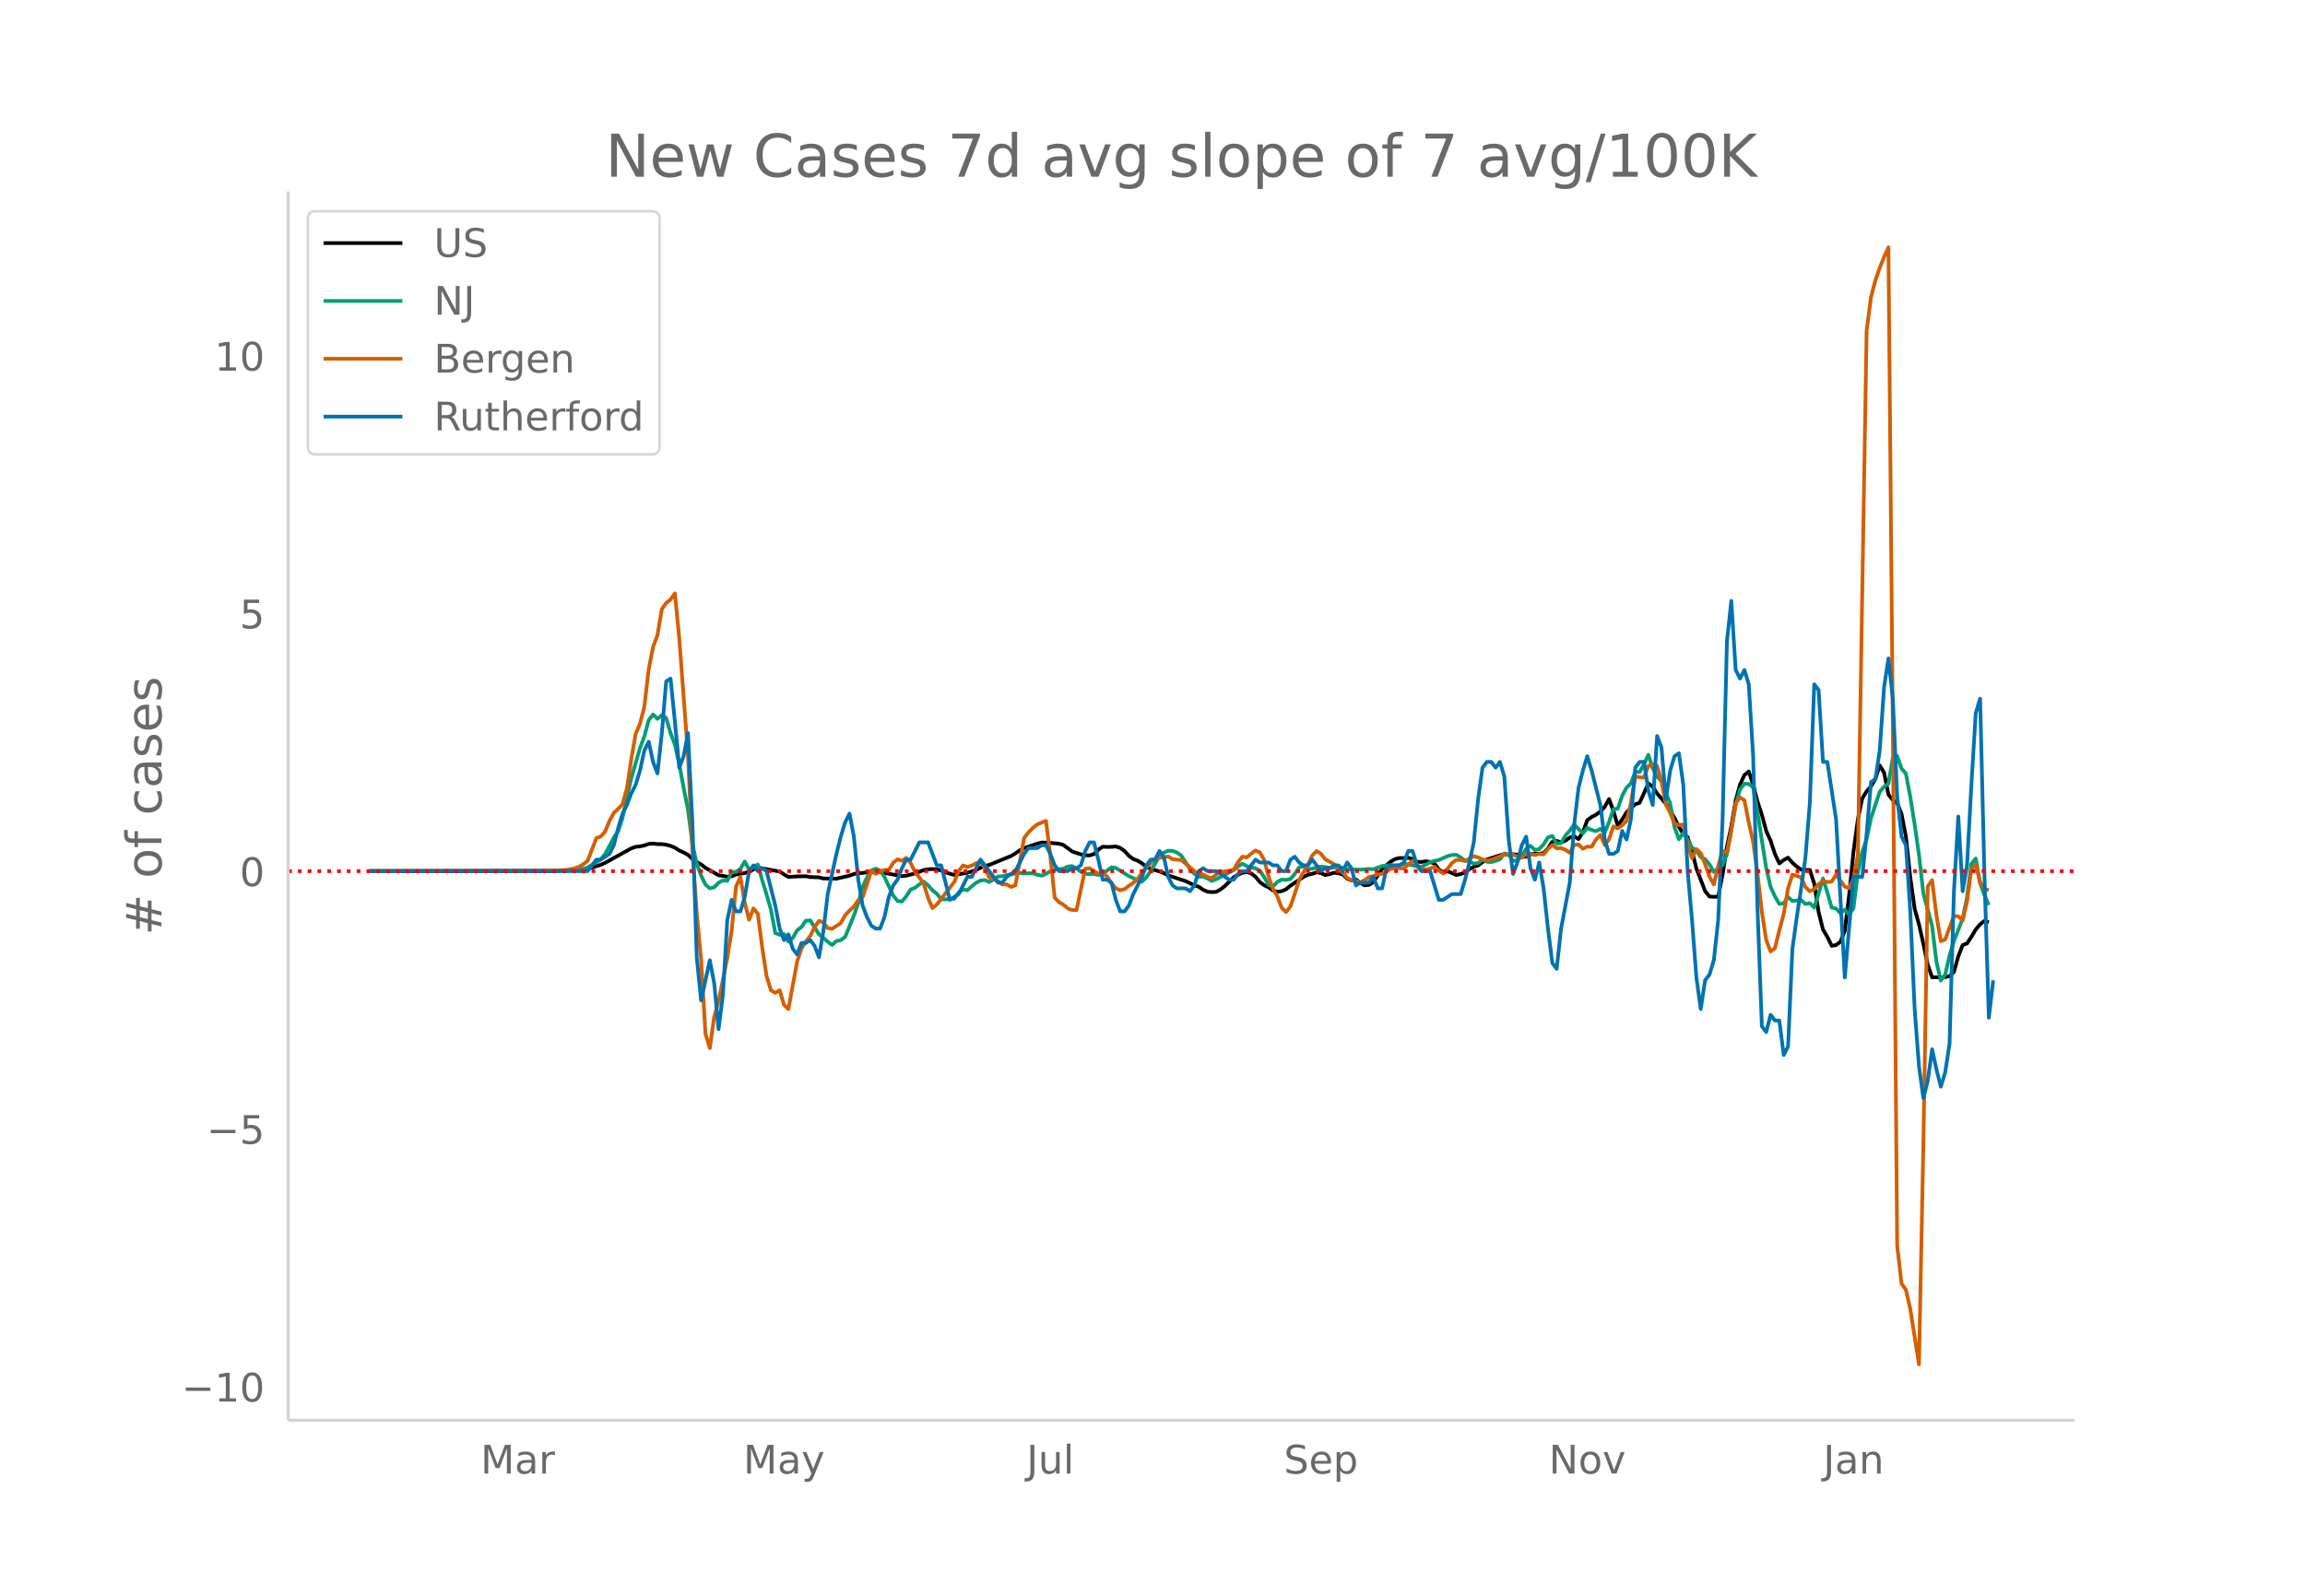 <svg height="864" viewBox="0 0 936 648" width="1248" xmlns="http://www.w3.org/2000/svg" xmlns:xlink="http://www.w3.org/1999/xlink"><defs><style>*{stroke-linecap:butt;stroke-linejoin:round}</style></defs><g id="figure_1"><path d="M0 648h936V0H0z" fill="#fff" id="patch_1"/><g id="axes_1"><path d="M117 576.72h725.4V77.76H117z" fill="none" id="patch_2"/><path clip-path="url(#pc942da9cd0)" d="M149.973 353.739l72.682-.102 8.863-.272 5.318-.42 1.773-.26 1.773-.387 3.545-1.134 1.773-.77 10.636-5.898 1.773-.614 1.773-.198 1.773-.377 1.772-.626 1.773-.118 1.773.2 1.772.004 1.773.244 1.773.466 1.773.748 1.772 1.136 1.773.804 1.773.931 1.773 1.692 1.772 1.245 1.773.979 1.773 1.376 5.318 3.008 3.545.597 1.773-.186 1.773-.677 3.545-.61 1.773-.513 1.773-.974 1.772-.747 8.864 1.62 1.773 1.17 1.773 1.018 3.545-.215 3.545-.076 1.773.332 3.546.132 1.772.455 5.319.076 5.318-1.22 1.772-.684 1.773-.303 1.773-.11 1.773-.265 5.318-.083 8.863 1.647 1.773-.202 3.546-.892 3.545-1.373 1.773-.315 1.773-.106 1.772.127 1.773.459 3.545 1.351 1.773.42 5.318-.795 3.546-1.2 1.773-.872 1.772-.746 1.773-.398 8.864-3.643 1.772-1.066 1.773-1.256 1.773-.87 5.318-1.815 1.773-.452 1.772.006 5.319.454 1.772.519 3.546 2.644 3.545 1.182 1.773.339 1.773.07 1.772-.556 1.773-1.783 1.773-1.194 1.773.102 1.772-.043 1.773-.155 1.773.586 1.773 1.247 1.772 1.977 1.773 1.304 1.773.639 1.772 1.106 1.773 1.39 1.773.843 3.545 1.038 1.773.68 1.773.918 7.09 2.359 3.546 1.686 1.773.584 1.773 1.21 1.772.795 1.773.18 1.773-.128 1.773-.996 1.772-1.39 3.546-3.481 1.772-1.036 1.773-.843 1.773-.256 1.773.52 1.772 1.356 1.773 2.161 1.773 1.317 1.773.817 1.772 1.265 1.773.576 1.773-.265 1.772-.784 1.773-1.432 5.318-3.598 1.773-.872 1.773-.381 1.773-.587 1.772.28 1.773.824 1.773-.396 1.772-.57 1.773.24 1.773.48 1.773 1.7 1.772.753 1.773-.39 1.773 1.312 1.773 1.058 1.772-.221 1.773-1.063 3.545-5.426 3.546-2.963 1.773-1.036 1.772-.406 1.773.03 1.773-.123 1.773.564 1.772 1.103 1.773.025 1.773-.257 1.772.242 1.773.708 1.773 2.33 1.773 1.314 1.772-.58 3.546 1.538 1.773-.373 1.772-.643 1.773-1.331 1.773-.99 1.772-.527 1.773-1.34 1.773-1.075 5.318-1.698 1.773-.375 1.773.1 1.772-.175 1.773.18 1.773.908 1.772-.112 1.773-.937 1.773-.254 1.773.007 1.772-.26 1.773-1.864 1.773-2.688 1.773-.43 1.772.687 1.773-.755 1.773-1.281 1.772-.486 1.773 1.127 1.773-2.758 1.773-4.896 1.772-1.322 1.773-.878 1.773-1.347 1.773-1.88 1.772-3.154 1.773 4.84 1.773 6.017 1.772-2.61 1.773-2.836 1.773-1.787 1.773-1.515 1.772-.601 3.546-7.854 1.773 1.335 1.772 2.733 3.546 4.163 1.772 2.734 1.773 3.078 1.773 3.539 1.773 3.012 1.772 1.199 1.773 5.659 1.773 7.093 3.545 9.167 1.773 2.194 1.773.148 1.772-.106 1.773-8.969 1.773-11.24 1.773-8.31 1.772-10.484 1.773-6.461 1.773-3.902 1.773-1.436 1.772 5.344 1.773 6.853 1.773 5.416 1.772 6.518 1.773 4.005 1.773 5.385 1.773 3.808 1.772-1.363 1.773-.973 1.773 2.069 1.773 1.54 1.772 1.267 3.546.149 1.772 5.552 1.773 11.493 1.773 7.122 1.773 2.96 1.772 3.642 1.773-.3 1.773-1.325 1.773-4.517 1.772-14.576 1.773-17.636 1.773-13.099 1.772-8.429 1.773-2.851 1.773-2.033 1.773-2.975 1.772-5.509 1.773 2.94 1.773 8.921 1.773 2.228 1.772 1.215 1.773 4.425 1.773 9.2 1.772 16.44 1.773 12.81 1.773 6.4 1.773 7.875 1.772 8.467 1.773 5.128 3.546.01 1.772-.087 1.773-.456 1.773-1.667 1.772-6.328 1.773-4.572 1.773-.65 1.773-2.706 1.772-2.98 1.773-2.09 1.773-1.398 1.773.597h0" fill="none" stroke="#000" stroke-linecap="round" stroke-width="1.5" id="line2d_1"/><path clip-path="url(#pc942da9cd0)" d="M149.973 353.738l76.227-.093 5.318-.193 3.546-.276 1.772-.359 1.773-.565 5.318-3.215 1.773-2.27 1.773-3.194 1.772-3.446 1.773-2.558 1.773-5.452 1.773-8.5 1.772-7.513 3.546-12.341 1.773-4.707 1.772-6.622 1.773-2.326 1.773 1.792 1.772-1.498 1.773 1.173 1.773 6.11 1.773 4.685 1.772 8.015 1.773 9.562 1.773 8.912 1.773 13.697 1.772 8.17 1.773 4.777 1.773 3.699 1.772 1.513 1.773-.397 1.773-1.864 1.773-.935 1.772.192 1.773-3.573 1.773-.118 1.773-1.236 1.772-2.951 1.773 3.347 3.545-2.135 1.773 6.43 1.773 5.724 1.773 6.243 1.772 9.414 1.773.72 1.773-.275 1.773 3.073 1.772-1.474 1.773-3.145 1.773-1.316 1.772-2.566 1.773-.132 3.546 5.651 1.772 1.388 1.773 1.611 1.773 1.342 1.773-1.616 1.772-.36 1.773-1.32 3.545-8.634 1.773-5.055 1.773-6.591 1.773-3.805 1.772-2.859 1.773-.76 1.773.789 1.773 2.54 3.545 7.543 1.773 2.251 1.772.24 1.773-2.15 1.773-2.746 1.773-.69 1.772-1.385 1.773-1.142 1.773 1.512 1.773 2.023 1.772 1.402 1.773 2.229 1.773.05 3.545-.228 1.773-2.57 1.773-1.225 1.772.325 1.773-1.592 1.773-1.438 1.773-.911 1.772-.202 1.773.81 1.773-1.015 1.772-1.224 1.773-.115 1.773-.462 3.545-.64 1.773-.247 1.773.178 3.545-.05 1.773.636 1.773.373 1.772-.71 1.773-1.11 1.773-.614 3.545-.432 1.773-.847 1.773-.212 1.773.977 1.772 1.337 1.773.916 3.545-.002 1.773.377 1.773-.43 3.545-2.64 1.773.218 5.318 3.352 1.773.801 1.773 1.008 1.772.416 1.773-1.775 1.773-2.52 3.545-6.012 1.773-1.462 1.773-.784 1.773.065 1.772.616 1.773 1.327 1.773 2.65 1.772 2.857 1.773 1.815 1.773 1.222 1.773-.053 1.772.755 1.773 1.049 1.773-.731 3.545-1.775 1.773-1.065 1.773-.828 1.772-1.527 1.773-1.087 1.773.958 1.773.6 1.772.297 1.773.99 1.773 2.578 1.773 3.218 1.772.615 1.773-1.856 1.773-.981 1.772.13 1.773-.342 1.773-2.027 1.773-2.742 1.772-.363 1.773.967 1.773.015 1.773-.587 1.772-.308 1.773.192 1.773.332 3.545-.334 1.773.29 1.773.537 1.772.183 1.773-.07 1.773.132 3.545-.315 1.773.106 3.545-1.291 3.546-.387 1.773.283 1.772-.187 1.773-.604 1.773.243 3.545.76 1.773.214 1.773-.87 1.772-1.008 1.773-.536 1.773-.33 3.545-1.582 1.773-.479 1.773-.077 1.773 1.042 1.772 1.332 1.773.23 1.773.977 1.772-.216 1.773-1.342 1.773.81 1.773.159 1.772-.527 1.773-.649 1.773-2.354 1.773.495 1.772 2.542 1.773-.243 1.773-1.601 1.772-3.081 1.773-1.224 1.773 1.674 1.773-.33 1.772-1.914 1.773-2.804 1.773-.63 1.773 3.126 1.772-.149 1.773-3.15 1.773-1.967 1.772-2.482 3.546 3.569 1.773-2.208 1.772.832 1.773.505 1.773-.928 1.773 1.527 1.772-4.317 1.773-5.177 1.773-.257 1.772-5.204 1.773-3.3 1.773-1.738 1.773-4.651 1.772.005 1.773-3.129 1.773-3.855 1.773 5.548 1.772 3.357 1.773 1.662 1.773 4.747 1.772 4.417 1.773 9.709 1.773 4.867 1.773-2.552 1.772 2.631 1.773 3.31 1.773 1.144 1.773 2.727 1.772.83 1.773 2.096 1.773 3.115 1.772-1.54 1.773-1.228 1.773-4.483 1.773-9.612 1.772-10.376 1.773-6.306 1.773-2.286 1.773.076 1.772 1.414 1.773 10.033 3.545 22.677 1.773 7.638 1.773 3.886 1.773 3.056 1.772-.216 1.773-2.569 1.773 1.607 3.545-.39 1.773 1.607 1.773-.344 1.772 1.76 1.773-5.67 1.773-6.135 1.773 5.663 1.772 6.2 1.773.35 1.773 1.91 1.773-1.426 1.772 2.126 1.773-2.763 1.773-14.489 1.772-8.289 1.773-5.149 1.773-8.57 3.545-10.699 1.773-2.111 1.773-1.263 1.773-10.33 1.772-.922 1.773 5.132 1.773 2.068 1.772 9.343 1.773 11.223 1.773 12.331 1.773 15.701 3.545 13.18 1.773 14.597 1.773 7.66 1.772-2.374 1.773-7.767 1.773-5.832 3.545-9.135 1.773-8.547 1.773-13.695 1.772-2.246 1.773 9.972 1.773 4.91 1.773 4.065h0" fill="none" stroke="#009e73" stroke-linecap="round" stroke-width="1.5" id="line2d_2"/><path clip-path="url(#pc942da9cd0)" d="M149.973 353.738l65.59-.068 14.182-.39 3.546-.664 1.773-.596 1.772-1.054 1.773-1.398 3.546-9.21 1.772-.688 1.773-1.97 1.773-4.33 1.772-3.277 1.773-1.65 1.773-1.948 1.773-6.278 1.772-11.914 1.773-10.288 1.773-4.124 1.773-6.966 1.772-15.214 1.773-9.004 1.773-4.789 1.772-10.586 1.773-2.474 1.773-1.398 1.773-2.52 1.772 18.376 3.546 47.406 1.773 38.287 1.772 25.708 1.773 19.017 1.773 30.015 1.772 5.866 1.773-12.67 1.773-6.393 3.545-17.46 1.773-11.227 1.773-17.849 1.773-4.01 1.772 10.61 1.773 6.85 1.773-4.582 1.772 2.153 1.773 13.748 1.773 11.594 1.773 5.774 1.772 1.008 1.773-1.031 1.773 5.957 1.773 1.673 3.545-19.339 1.773-5.247 1.772-2.84 1.773-2.246 1.773-3.575 1.773-2.566 1.772.596 1.773 2.337 1.773.275 3.545-2.314 1.773-3.208 1.773-1.856 1.772-1.672 1.773-2.567 1.773-1.214 3.545-10.677 1.773 1.191 1.773-.893 1.773-.71 1.772.022 1.773-2.887 1.773-1.42 1.772.572 1.773-1.122 1.773 1.993 1.773 3.712 1.772 2.2 1.773 2.543 1.773 5.82 1.773 4.078 1.772-1.443 3.546-4.56 3.545-4.605 1.773-4.377 1.773-2.337 1.772.665 1.773-.596 1.773-.962 1.773-.504 1.772 2.382 1.773 3.873 1.773.595 1.772.94 1.773 1.329 1.773-.023 1.773 1.054 1.772-.665 3.546-19.223 1.773-2.292 1.772-1.81 1.773-1.397 3.545-1.467 1.773 14.32 1.773 16.864 1.773 1.856 1.772 1.008 1.773 1.513 1.773.641 1.773.069 3.545-16.84 1.773-.184 1.772 1.191 1.773.963 1.773-.07 1.773 1.192 1.772 2.841 1.773 2.017 1.773.802 1.773-.436 1.772-1.374 1.773-1.169 1.773-1.673 1.772-2.382 1.773-2.085 3.546-3.598 1.772-.504 1.773-.16 1.773-.344 1.773 1.146 3.545.298 7.09 5.98 1.774-.138 1.772 1.008 1.773.527 1.773-1.512 1.773-1.054 3.545-.39 1.773-.55 1.772-2.978 1.773-2.245 1.773.32 1.773-1.535 1.772-1.283 1.773.756 1.773 3.117 1.773 6.598 1.772 5.11 1.773 2.978 1.773 4.675 1.772 1.764 1.773-2.314 1.773-5.087 1.773-5.66 3.545-6.14 1.773-3.78 1.773-1.788 1.772 1.077 1.773 2.314 1.773.917 1.772 1.054 1.773 1.97 1.773 1.444 1.773 2.085 1.772.985 1.773.23 1.773.71 1.773-1.031 1.772-1.192 1.773-.412 1.773-.665 1.772-.275 3.546-2.039 3.545-.23 1.773.161 1.773-1.672 1.773-1.513 3.545 3.254 1.773.367 1.772-.413 1.773-.733 1.773 1.512 1.773 1.238 1.772-1.97 1.773-2.338 1.773-1.214h1.773l1.772.412 3.546-1.97 1.772.504 1.773.824 1.773.436 1.773-.344 3.545-1.306 1.773-.756 1.773-.23 1.772.207 1.773.894 1.773.32 1.772-1.374h1.773l1.773.343 1.773-.39 1.772.184 1.773-2.2 1.773-1.65 1.773 1.33 1.772-.092 1.773.733 1.773 1.192 1.772-3.14 1.773-.251 1.773 1.741 1.773-.848 1.772.07 1.773-2.934 1.773-1.924 1.773 4.124 1.772-2.337 1.773-5.224 1.773.825 1.772-1.215 1.773-1.833 1.773-7.263 1.773-10.769 1.772.298 1.773.137 1.773-4.743 1.773-.664 1.772.71 1.773 6.05 1.773 9.6 1.772 3.368 1.773 4.284 1.773.734 1.773-.298 1.772 7.813 1.773 5.865 1.773-3.62 1.773 1.627 1.772 4.468 1.773 5.04 1.773 3.186 1.772-7.561 1.773-6.072 1.773.687 1.773-9.05 1.772-11.044 1.773-2.269 1.773 1.123 1.773 8.913 1.772 7.974 1.773 12.74 1.773 15.603 1.772 11.525 1.773 4.628 1.773-1.352 1.773-7.172 1.772-6.621 1.773-10.448 1.773-5.568 1.773.435 1.772.733 1.773 3.873 1.773 1.695 1.772-.87 1.773-1.994 1.773-1.375 1.773.459 1.772-.138 1.773-2.841 3.546 4.857 1.772.665 1.773-4.079 1.773-9.348 3.545-212.903 1.773-13.633 1.773-6.828 1.772-5.11 1.773-4.4 1.773-3.963 1.773 194 1.772 211.392 1.773 15.42 1.773 2.452 1.772 7.813 3.546 22.523 1.773-89.038 1.772-105.008 1.773-2.613 1.773 14.412 1.773 10.426 1.772-.734 3.546-9.531 1.772.16 1.773 1.627 1.773-7.584 1.773-13.243 1.772-1.925 1.773 7.263 1.773 2.75 1.773.435h0" fill="none" stroke="#d55e00" stroke-linecap="round" stroke-width="1.5" id="line2d_3"/><path clip-path="url(#pc942da9cd0)" d="M149.973 353.738h88.636l3.546-4.668h1.772l3.546-2.333 1.772-3.501 1.773-7.002 1.773-5.835 1.773-3.501 1.772-4.668 1.773-3.5 1.773-5.836 1.773-8.169 1.772-3.5 1.773 8.168 1.773 4.668 1.772-16.337 1.773-21.006 1.773-1.167 1.773 17.505 1.772 18.671 1.773-4.668 1.773-9.335 1.773 36.176 1.772 54.848 1.773 17.504 3.545-16.337 1.773 9.335 1.773 18.672 1.773-14.004 1.772-30.341 1.773-8.169 1.773 4.668h1.773l1.772-5.835 1.773-10.503 1.773-2.334 1.772 2.334 1.773-1.167 1.773 1.167 3.545 14.004 1.773 9.336 1.773 4.668 1.773-2.334 1.772 5.835 1.773 2.334 1.773-4.668h1.772l1.773-1.167 1.773 2.334 1.773 4.668 1.772-10.503 1.773-15.17 3.546-16.338 1.772-7.002 1.773-5.835 1.773-3.501 1.772 9.336 1.773 17.504 1.773 10.503 1.773 4.668 1.772 3.5 1.773 1.168h1.773l1.773-4.668 1.772-8.169 1.773-4.668 1.773-2.334 1.772-4.668 1.773-3.5h1.773l3.545-7.002h3.546l3.545 9.335h1.773l3.545 14.004 3.546-2.334 3.545-7.002h1.773l3.546-7.002 7.09 9.336h1.773l1.773-2.334 3.545-2.334 3.546-7.001 1.773-2.334h3.545l1.773-1.167h1.772l1.773 3.5 1.773 4.668 1.773 2.334h3.545l1.773-1.167h1.773l1.772-1.167 1.773-5.834 1.773-3.501h1.772l1.773 7.001 1.773 8.17h1.773l1.772 1.166 1.773 7.002 1.773 4.668h1.773l1.772-2.334 1.773-4.668 3.545-7.002 1.773-4.668 1.773-2.334h1.773l1.772-3.5 1.773 2.334 1.773 8.168 1.773 3.501 1.772 1.167h3.546l1.772 1.167 1.773-2.334 1.773-5.835 1.773-1.167 1.772 1.167h3.546l5.318 3.501h1.773l1.772-2.334 1.773-1.167h1.773l3.545-4.668 1.773 1.167h3.546l1.772 1.167h1.773l1.773 2.334h1.772l1.773-4.668 1.773-1.166 1.773 2.333 1.772 1.167h1.773l1.773-2.334 3.545 4.668 1.773-1.167h1.773l1.772-1.167h1.773l1.773 2.334 1.773-3.5 1.772 2.333 1.773 7.002 1.773-1.167h3.545l1.773-2.334 1.773 4.668h1.772l1.773-8.169 1.773-1.167h3.545l1.773-1.167 1.773-4.667h1.773l1.772 5.834 1.773 2.334h3.545l3.546 11.67h1.773l3.545-2.334h3.546l1.772-5.835 1.773-7.002 1.773-8.168 1.772-17.505 1.773-12.837 1.773-2.334h1.773l1.772 2.334 1.773-2.334 1.773 5.835 1.773 25.674 1.772 14.003 1.773-4.668 1.773-7.001 1.772-3.501 1.773 12.836 1.773 4.668 1.773-7.002 1.772 10.503 1.773 16.338 1.773 14.004 1.773 2.334 1.772-16.338 3.546-18.672 1.772-23.34 1.773-15.17 1.773-7.002 1.773-5.835 1.772 5.835 3.546 14.004 1.773 14.004 1.772 5.835h1.773l1.773-1.167 1.772-8.17 1.773 3.502 1.773-8.17 1.773-21.005 1.772-2.334h1.773l1.773 11.67 1.773 5.835 1.772-28.007 1.773 4.667 1.773 21.006 1.772-11.67 1.773-5.835 1.773-1.167 1.773 12.837 1.772 35.01 1.773 19.838 1.773 23.34 1.773 12.836 1.772-11.67 1.773-2.334 1.773-5.834 1.772-16.338 1.773-40.844 1.773-72.353 1.773-16.337 1.772 28.007 1.773 3.501 1.773-3.5 1.773 5.834 1.772 29.174 1.773 61.85 1.773 47.846 1.772 2.334 1.773-7.002 1.773 2.334h1.773l1.772 14.004 1.773-3.501 1.773-39.677 1.773-12.837 1.772-11.67 1.773-12.836 1.773-22.173 1.772-47.846 1.773 2.334 1.773 29.174h1.773l3.545 23.34 3.546 64.183 3.545-40.844h3.545l1.773-17.504 1.773-21.006 1.773-1.167 1.772-11.67 1.773-25.673 1.773-11.67 1.773 16.338 1.772 39.677 1.773 16.338 1.773 3.5 1.772 26.841 1.773 39.677 1.773 23.34 1.773 12.836 1.772-7.001 1.773-12.837 1.773 8.169 1.773 7.001 1.772-5.834 1.773-11.67 1.773-61.85 1.772-30.341 1.773 30.341 1.773-10.503 1.773-32.675 1.772-29.174 1.773-5.835 1.773 72.352 1.773 57.182 1.772-15.17h0" fill="none" stroke="#0072b2" stroke-linecap="round" stroke-width="1.5" id="line2d_4"/><path clip-path="url(#pc942da9cd0)" d="M117 353.738h725.4" fill="none" stroke="red" stroke-dasharray="1.5,2.475" stroke-width="1.5" id="line2d_5"/><path d="M117 576.72V77.76" fill="none" stroke="#d3d3d3" stroke-linecap="square" stroke-width="1.25" id="patch_3"/><path d="M117 576.72h725.4" fill="none" stroke="#d3d3d3" stroke-linecap="square" stroke-width="1.25" id="patch_4"/><g id="matplotlib.axis_1"><g id="xtick_1"><g transform="matrix(.16 0 0 -.16 195.152 598.378)" fill="#696969" id="text_1"><defs><path d="M9.813 72.906h14.703l18.593-49.61 18.703 49.61h14.704V0H66.89v64.016l-18.797-50h-9.907l-18.796 50V0H9.813z" id="DejaVuSans-77"/><path d="M34.281 27.484q-10.89 0-15.093-2.484-4.204-2.484-4.204-8.5 0-4.781 3.157-7.594 3.156-2.797 8.562-2.797 7.485 0 12 5.297 4.516 5.297 4.516 14.078v2zm17.922 3.72V0H43.22v8.297Q40.14 3.328 35.547.953q-4.594-2.375-11.234-2.375-8.391 0-13.36 4.719Q6 8.016 6 15.922q0 9.219 6.172 13.906 6.187 4.688 18.437 4.688h12.61v.89q0 6.203-4.078 9.594-4.078 3.39-11.453 3.39-4.688 0-9.141-1.124-4.438-1.125-8.531-3.375v8.312q4.921 1.906 9.562 2.844 4.64.953 9.031.953 11.875 0 17.735-6.156 5.86-6.14 5.86-18.64z" id="DejaVuSans-97"/><path d="M41.11 46.297q-1.516.875-3.297 1.281Q36.03 48 33.89 48q-7.625 0-11.703-4.953-4.079-4.953-4.079-14.234V0H9.08v54.688h9.03v-8.5q2.844 4.984 7.375 7.39Q30.031 56 36.531 56q.922 0 2.047-.125 1.125-.11 2.484-.36z" id="DejaVuSans-114"/></defs><use xlink:href="#DejaVuSans-77"/><use x="86.279" xlink:href="#DejaVuSans-97"/><use x="147.559" xlink:href="#DejaVuSans-114"/></g></g><g id="xtick_2"><g transform="matrix(.16 0 0 -.16 301.842 598.378)" fill="#696969" id="text_2"><defs><path d="M32.172-5.078q-3.797-9.766-7.422-12.735-3.61-2.984-9.656-2.984H7.906v7.516h5.282q3.703 0 5.75 1.765Q21-9.766 23.483-3.219l1.61 4.094-22.11 53.813H12.5l17.094-42.766 17.093 42.766h9.516z" id="DejaVuSans-121"/></defs><use xlink:href="#DejaVuSans-77"/><use x="86.279" xlink:href="#DejaVuSans-97"/><use x="147.559" xlink:href="#DejaVuSans-121"/></g></g><g id="xtick_3"><g transform="matrix(.16 0 0 -.16 416.866 598.378)" fill="#696969" id="text_3"><defs><path d="M9.813 72.906h9.859V5.078q0-13.187-5-19.14-5-5.954-16.094-5.954h-3.75v8.297h3.078q6.531 0 9.219 3.672Q9.813-4.39 9.813 5.078z" id="DejaVuSans-74"/><path d="M8.5 21.578v33.11h8.984V21.922q0-7.766 3.016-11.656 3.031-3.875 9.094-3.875 7.265 0 11.484 4.64 4.234 4.64 4.234 12.656v31h8.985V0h-8.984v8.406Q42.047 3.422 37.718 1q-4.313-2.422-10.032-2.422-9.421 0-14.312 5.86Q8.5 10.296 8.5 21.578zM31.11 56z" id="DejaVuSans-117"/><path d="M9.422 75.984h8.984V0H9.422z" id="DejaVuSans-108"/></defs><use xlink:href="#DejaVuSans-74"/><use x="29.492" xlink:href="#DejaVuSans-117"/><use x="92.871" xlink:href="#DejaVuSans-108"/></g></g><g id="xtick_4"><g transform="matrix(.16 0 0 -.16 521.347 598.378)" fill="#696969" id="text_4"><defs><path d="M53.516 70.516V60.89q-5.61 2.687-10.594 4-4.984 1.328-9.625 1.328-8.047 0-12.422-3.125t-4.375-8.89q0-4.845 2.906-7.313 2.907-2.453 11.016-3.97l5.953-1.218q11.031-2.11 16.281-7.406 5.25-5.297 5.25-14.172 0-10.61-7.11-16.078-7.093-5.469-20.812-5.469-5.172 0-11.015 1.172Q13.14.922 6.89 3.219v10.156q6-3.36 11.765-5.078 5.766-1.703 11.328-1.703 8.438 0 13.032 3.312 4.593 3.328 4.593 9.485 0 5.359-3.297 8.39-3.296 3.032-10.812 4.547L27.484 33.5q-11.03 2.188-15.968 6.875-4.922 4.688-4.922 13.047 0 9.672 6.812 15.234 6.813 5.563 18.766 5.563 5.14 0 10.453-.938 5.328-.922 10.89-2.765z" id="DejaVuSans-83"/><path d="M56.203 29.594v-4.39H14.891q.593-9.282 5.593-14.142 5-4.859 13.938-4.859 5.172 0 10.031 1.266 4.86 1.265 9.656 3.812v-8.5Q49.266.734 44.187-.344 39.11-1.422 33.892-1.422q-13.094 0-20.735 7.61-7.64 7.625-7.64 20.625 0 13.421 7.25 21.296Q20.016 56 32.328 56q11.031 0 17.453-7.11 6.422-7.093 6.422-19.296zm-8.984 2.64q-.094 7.36-4.125 11.75-4.032 4.407-10.672 4.407-7.516 0-12.031-4.25-4.516-4.25-5.203-11.97z" id="DejaVuSans-101"/><path d="M18.11 8.203v-29H9.077v75.484h9.031v-8.296q2.844 4.875 7.157 7.234Q29.594 56 35.594 56q9.968 0 16.187-7.906 6.235-7.907 6.235-20.797T51.78 6.484q-6.218-7.906-16.187-7.906-6 0-10.328 2.375-4.313 2.375-7.157 7.25zm30.578 19.094q0 9.906-4.079 15.547-4.078 5.64-11.203 5.64-7.14 0-11.218-5.64-4.079-5.64-4.079-15.547 0-9.906 4.078-15.547 4.079-5.64 11.22-5.64 7.124 0 11.202 5.64t4.078 15.547z" id="DejaVuSans-112"/></defs><use xlink:href="#DejaVuSans-83"/><use x="63.477" xlink:href="#DejaVuSans-101"/><use x="125" xlink:href="#DejaVuSans-112"/></g></g><g id="xtick_5"><g transform="matrix(.16 0 0 -.16 628.949 598.378)" fill="#696969" id="text_5"><defs><path d="M9.813 72.906h13.28l32.329-60.984v60.984h9.562V0h-13.28L19.39 60.984V0H9.813z" id="DejaVuSans-78"/><path d="M30.61 48.39q-7.22 0-11.422-5.64-4.204-5.64-4.204-15.453 0-9.813 4.172-15.453 4.188-5.64 11.453-5.64 7.188 0 11.375 5.655 4.203 5.672 4.203 15.438 0 9.719-4.203 15.406-4.187 5.688-11.375 5.688zm0 7.61q11.718 0 18.406-7.625 6.703-7.61 6.703-21.078 0-13.422-6.703-21.078-6.688-7.64-18.407-7.64-11.765 0-18.437 7.64-6.656 7.656-6.656 21.078 0 13.469 6.656 21.078Q18.844 56 30.609 56z" id="DejaVuSans-111"/><path d="M2.984 54.688H12.5L29.594 8.797l17.093 45.89h9.516L35.687 0H23.485z" id="DejaVuSans-118"/></defs><use xlink:href="#DejaVuSans-78"/><use x="74.805" xlink:href="#DejaVuSans-111"/><use x="135.986" xlink:href="#DejaVuSans-118"/></g></g><g id="xtick_6"><g transform="matrix(.16 0 0 -.16 740.367 598.378)" fill="#696969" id="text_6"><defs><path d="M54.89 33.016V0h-8.984v32.719q0 7.765-3.031 11.61-3.031 3.858-9.078 3.858-7.281 0-11.484-4.64-4.204-4.625-4.204-12.64V0H9.08v54.688h9.03v-8.5q3.235 4.937 7.594 7.374Q30.078 56 35.797 56q9.422 0 14.25-5.828 4.844-5.828 4.844-17.156z" id="DejaVuSans-110"/></defs><use xlink:href="#DejaVuSans-74"/><use x="29.492" xlink:href="#DejaVuSans-97"/><use x="90.771" xlink:href="#DejaVuSans-110"/></g></g></g><g id="matplotlib.axis_2"><g id="ytick_1"><g transform="matrix(.16 0 0 -.16 73.733 569.137)" fill="#696969" id="text_7"><defs><path d="M10.594 35.5h62.593v-8.297H10.594z" id="DejaVuSans-8722"/><path d="M12.406 8.297h16.11v55.625l-17.532-3.516v8.985l17.438 3.515h9.86V8.296H54.39V0H12.406z" id="DejaVuSans-49"/><path d="M31.781 66.406q-7.61 0-11.453-7.5Q16.5 51.422 16.5 36.375q0-14.984 3.828-22.484 3.844-7.5 11.453-7.5 7.672 0 11.5 7.5 3.844 7.5 3.844 22.484 0 15.047-3.844 22.531-3.828 7.5-11.5 7.5zm0 7.813q12.266 0 18.735-9.703 6.468-9.688 6.468-28.141 0-18.406-6.468-28.11-6.47-9.687-18.735-9.687-12.25 0-18.718 9.688-6.47 9.703-6.47 28.109 0 18.453 6.47 28.14Q19.53 74.22 31.78 74.22z" id="DejaVuSans-48"/></defs><use xlink:href="#DejaVuSans-8722"/><use x="83.789" xlink:href="#DejaVuSans-49"/><use x="147.412" xlink:href="#DejaVuSans-48"/></g></g><g id="ytick_2"><g transform="matrix(.16 0 0 -.16 83.912 464.477)" fill="#696969" id="text_8"><defs><path d="M10.797 72.906h38.719v-8.312H19.828v-17.86q2.14.735 4.281 1.094 2.157.36 4.313.36 12.203 0 19.328-6.688 7.14-6.688 7.14-18.11 0-11.765-7.328-18.296-7.328-6.516-20.656-6.516-4.593 0-9.36.781-4.75.782-9.827 2.344v9.922q4.39-2.39 9.078-3.563 4.687-1.171 9.906-1.171 8.453 0 13.375 4.437 4.938 4.438 4.938 12.063 0 7.609-4.938 12.047-4.922 4.453-13.375 4.453-3.953 0-7.89-.875-3.922-.875-8.016-2.735z" id="DejaVuSans-53"/></defs><use xlink:href="#DejaVuSans-8722"/><use x="83.789" xlink:href="#DejaVuSans-53"/></g></g><g id="ytick_3"><use xlink:href="#DejaVuSans-48" transform="matrix(.16 0 0 -.16 97.32 359.817)" fill="#696969" id="text_9"/></g><g id="ytick_4"><use xlink:href="#DejaVuSans-53" transform="matrix(.16 0 0 -.16 97.32 255.157)" fill="#696969" id="text_10"/></g><g id="ytick_5"><g transform="matrix(.16 0 0 -.16 87.14 150.498)" fill="#696969" id="text_11"><use xlink:href="#DejaVuSans-49"/><use x="63.623" xlink:href="#DejaVuSans-48"/></g></g><g transform="matrix(0 -.2 -.2 0 65.573 379.813)" fill="#696969" id="text_12"><defs><path d="M51.125 44H36.922l-4.11-16.313h14.313zm-7.328 27.781l-5.078-20.265h14.265L58.11 71.78h7.813L60.89 51.516h15.234V44h-17.14l-4-16.313h15.53V20.22H53.079L48 0h-7.813l5.032 20.219H30.906L25.875 0h-7.86l5.079 20.219H7.719v7.468h17.187L29 44H13.281v7.516h17.625l4.985 20.265z" id="DejaVuSans-35"/><path d="M37.11 75.984V68.5h-8.594q-4.828 0-6.72-1.953-1.874-1.953-1.874-7.031v-4.828h14.797v-6.985H19.922V0H10.89v47.703H2.297v6.984h8.594V58.5q0 9.125 4.25 13.297 4.25 4.187 13.468 4.187z" id="DejaVuSans-102"/><path d="M48.781 52.594v-8.407q-3.812 2.11-7.64 3.157-3.828 1.047-7.735 1.047-8.75 0-13.593-5.547-4.829-5.532-4.829-15.547 0-10.016 4.829-15.563 4.843-5.53 13.593-5.53 3.907 0 7.735 1.046 3.828 1.047 7.64 3.156V2.094Q45.016.344 40.984-.531q-4.015-.89-8.562-.89-12.36 0-19.64 7.765-7.266 7.765-7.266 20.953 0 13.375 7.343 21.031Q20.22 56 33.016 56q4.14 0 8.093-.86 3.953-.843 7.672-2.546z" id="DejaVuSans-99"/><path d="M44.281 53.078v-8.5q-3.797 1.953-7.906 2.922-4.094.984-8.5.984-6.688 0-10.031-2.047-3.344-2.046-3.344-6.156 0-3.125 2.39-4.906 2.391-1.781 9.626-3.39l3.078-.688q9.562-2.047 13.593-5.781 4.032-3.735 4.032-10.422 0-7.625-6.032-12.078-6.03-4.438-16.578-4.438-4.39 0-9.156.86Q10.688.296 5.422 2v9.281q4.984-2.594 9.812-3.89 4.829-1.282 9.579-1.282 6.343 0 9.75 2.172 3.421 2.172 3.421 6.125 0 3.656-2.468 5.61-2.453 1.953-10.813 3.765l-3.125.735q-8.344 1.75-12.062 5.39-3.704 3.64-3.704 9.985 0 7.718 5.47 11.906Q16.75 56 26.811 56q4.97 0 9.36-.734 4.406-.72 8.11-2.188z" id="DejaVuSans-115"/></defs><use xlink:href="#DejaVuSans-35"/><use x="83.789" xlink:href="#DejaVuSans-32"/><use x="115.576" xlink:href="#DejaVuSans-111"/><use x="176.758" xlink:href="#DejaVuSans-102"/><use x="211.963" xlink:href="#DejaVuSans-32"/><use x="243.75" xlink:href="#DejaVuSans-99"/><use x="298.73" xlink:href="#DejaVuSans-97"/><use x="360.01" xlink:href="#DejaVuSans-115"/><use x="412.109" xlink:href="#DejaVuSans-101"/><use x="473.633" xlink:href="#DejaVuSans-115"/></g></g><g transform="matrix(.24 0 0 -.24 245.86 71.76)" fill="#696969" id="text_13"><defs><path d="M4.203 54.688h8.985l11.234-42.672 11.172 42.672h10.593l11.235-42.672 11.187 42.672h8.985L63.28 0H52.688L40.922 44.828 29.109 0H18.5z" id="DejaVuSans-119"/><path d="M64.406 67.281v-10.39q-4.984 4.64-10.625 6.922-5.64 2.296-11.984 2.296-12.5 0-19.14-7.64-6.641-7.64-6.641-22.094 0-14.406 6.64-22.047 6.64-7.64 19.14-7.64 6.345 0 11.985 2.296 5.64 2.297 10.625 6.938V5.609Q59.234 2.094 53.437.33q-5.78-1.75-12.218-1.75-16.563 0-26.094 10.124-9.516 10.14-9.516 27.672 0 17.578 9.516 27.703 9.531 10.14 26.094 10.14 6.531 0 12.312-1.734 5.797-1.734 10.875-5.203z" id="DejaVuSans-67"/><path d="M8.203 72.906h46.875v-4.203L28.61 0H18.312L43.22 64.594H8.203z" id="DejaVuSans-55"/><path d="M45.406 46.39v29.594h8.985V0h-8.985v8.203Q42.578 3.328 38.25.953q-4.313-2.375-10.375-2.375-9.906 0-16.14 7.906-6.22 7.922-6.22 20.813 0 12.89 6.22 20.797Q17.968 56 27.874 56q6.063 0 10.375-2.375 4.328-2.36 7.156-7.234zm-30.61-19.093q0-9.906 4.079-15.547 4.078-5.64 11.203-5.64 7.125 0 11.219 5.64 4.11 5.64 4.11 15.547 0 9.906-4.11 15.547-4.094 5.64-11.219 5.64-7.125 0-11.203-5.64-4.078-5.64-4.078-15.547z" id="DejaVuSans-100"/><path d="M45.406 27.984q0 9.766-4.031 15.125-4.016 5.375-11.297 5.375-7.219 0-11.25-5.375-4.031-5.359-4.031-15.125 0-9.718 4.031-15.093t11.25-5.375q7.281 0 11.297 5.375 4.031 5.375 4.031 15.093zm8.985-21.203q0-13.953-6.203-20.765Q42-20.797 29.203-20.797q-4.734 0-8.937.703-4.203.703-8.157 2.172v8.735q3.954-2.141 7.813-3.157 3.86-1.031 7.86-1.031 8.843 0 13.234 4.61 4.39 4.609 4.39 13.937v4.453q-2.781-4.844-7.125-7.234Q33.938 0 27.875 0 17.828 0 11.672 7.656q-6.156 7.672-6.156 20.328 0 12.688 6.156 20.344Q17.828 56 27.875 56q6.063 0 10.406-2.39 4.344-2.391 7.125-7.22v8.297h8.985z" id="DejaVuSans-103"/><path d="M25.39 72.906h8.297L8.297-9.28H0z" id="DejaVuSans-47"/><path d="M9.813 72.906h9.859V42.094L52.39 72.906h12.703L28.906 38.922 67.672 0H54.688L19.672 35.11V0h-9.86z" id="DejaVuSans-75"/></defs><use xlink:href="#DejaVuSans-78"/><use x="74.805" xlink:href="#DejaVuSans-101"/><use x="136.328" xlink:href="#DejaVuSans-119"/><use x="218.115" xlink:href="#DejaVuSans-32"/><use x="249.902" xlink:href="#DejaVuSans-67"/><use x="319.727" xlink:href="#DejaVuSans-97"/><use x="381.006" xlink:href="#DejaVuSans-115"/><use x="433.105" xlink:href="#DejaVuSans-101"/><use x="494.629" xlink:href="#DejaVuSans-115"/><use x="546.729" xlink:href="#DejaVuSans-32"/><use x="578.516" xlink:href="#DejaVuSans-55"/><use x="642.139" xlink:href="#DejaVuSans-100"/><use x="705.615" xlink:href="#DejaVuSans-32"/><use x="737.402" xlink:href="#DejaVuSans-97"/><use x="798.682" xlink:href="#DejaVuSans-118"/><use x="857.861" xlink:href="#DejaVuSans-103"/><use x="921.338" xlink:href="#DejaVuSans-32"/><use x="953.125" xlink:href="#DejaVuSans-115"/><use x="1005.225" xlink:href="#DejaVuSans-108"/><use x="1033.008" xlink:href="#DejaVuSans-111"/><use x="1094.189" xlink:href="#DejaVuSans-112"/><use x="1157.666" xlink:href="#DejaVuSans-101"/><use x="1219.189" xlink:href="#DejaVuSans-32"/><use x="1250.977" xlink:href="#DejaVuSans-111"/><use x="1312.158" xlink:href="#DejaVuSans-102"/><use x="1347.363" xlink:href="#DejaVuSans-32"/><use x="1379.15" xlink:href="#DejaVuSans-55"/><use x="1442.773" xlink:href="#DejaVuSans-32"/><use x="1474.561" xlink:href="#DejaVuSans-97"/><use x="1535.84" xlink:href="#DejaVuSans-118"/><use x="1595.02" xlink:href="#DejaVuSans-103"/><use x="1658.496" xlink:href="#DejaVuSans-47"/><use x="1692.188" xlink:href="#DejaVuSans-49"/><use x="1755.811" xlink:href="#DejaVuSans-48"/><use x="1819.434" xlink:href="#DejaVuSans-48"/><use x="1883.057" xlink:href="#DejaVuSans-75"/></g><g id="legend_1"><path d="M128.2 184.5h136.45q3.2 0 3.2-3.2V88.96q0-3.2-3.2-3.2H128.2q-3.2 0-3.2 3.2v92.34q0 3.2 3.2 3.2z" fill="none" opacity=".8" stroke="#ccc" id="patch_5"/><path d="M131.4 98.718h32" fill="none" stroke="#000" stroke-linecap="round" stroke-width="1.5" id="line2d_6"/><g transform="matrix(.16 0 0 -.16 176.2 104.317)" fill="#696969" id="text_14"><defs><path d="M8.688 72.906h9.921V28.61q0-11.718 4.235-16.875 4.25-5.14 13.781-5.14 9.469 0 13.719 5.14 4.25 5.157 4.25 16.875v44.297H64.5V27.391q0-14.25-7.063-21.532-7.046-7.28-20.812-7.28-13.828 0-20.89 7.28-7.047 7.282-7.047 21.532z" id="DejaVuSans-85"/></defs><use xlink:href="#DejaVuSans-85"/><use x="73.193" xlink:href="#DejaVuSans-83"/></g><path d="M131.4 122.203h32" fill="none" stroke="#009e73" stroke-linecap="round" stroke-width="1.5" id="line2d_8"/><g transform="matrix(.16 0 0 -.16 176.2 127.802)" fill="#696969" id="text_15"><use xlink:href="#DejaVuSans-78"/><use x="74.805" xlink:href="#DejaVuSans-74"/></g><path d="M131.4 145.688h32" fill="none" stroke="#d55e00" stroke-linecap="round" stroke-width="1.5" id="line2d_10"/><g transform="matrix(.16 0 0 -.16 176.2 151.287)" fill="#696969" id="text_16"><defs><path d="M19.672 34.813V8.108H35.5q7.953 0 11.781 3.297 3.844 3.297 3.844 10.078 0 6.844-3.844 10.078-3.828 3.25-11.781 3.25zm0 29.984V42.828h14.61q7.218 0 10.75 2.703 3.546 2.719 3.546 8.282 0 5.515-3.547 8.25-3.531 2.734-10.75 2.734zm-9.86 8.11h25.204q11.28 0 17.375-4.688Q58.5 63.53 58.5 54.89q0-6.703-3.125-10.657-3.125-3.953-9.188-4.922 7.282-1.562 11.313-6.53 4.031-4.954 4.031-12.376 0-9.765-6.64-15.093Q48.25 0 35.984 0H9.812z" id="DejaVuSans-66"/></defs><use xlink:href="#DejaVuSans-66"/><use x="68.604" xlink:href="#DejaVuSans-101"/><use x="130.127" xlink:href="#DejaVuSans-114"/><use x="169.49" xlink:href="#DejaVuSans-103"/><use x="232.967" xlink:href="#DejaVuSans-101"/><use x="294.49" xlink:href="#DejaVuSans-110"/></g><path d="M131.4 169.173h32" fill="none" stroke="#0072b2" stroke-linecap="round" stroke-width="1.5" id="line2d_12"/><g transform="matrix(.16 0 0 -.16 176.2 174.773)" fill="#696969" id="text_17"><defs><path d="M44.39 34.188q3.172-1.079 6.172-4.594 3-3.516 6.032-9.672L66.609 0H56l-9.313 18.703q-3.624 7.328-7.015 9.719-3.39 2.39-9.25 2.39h-10.75V0h-9.86v72.906h22.266q12.5 0 18.656-5.234 6.157-5.219 6.157-15.766 0-6.89-3.203-11.437-3.204-4.532-9.297-6.282zM19.673 64.797V38.922h12.406q7.125 0 10.766 3.297 3.64 3.297 3.64 9.687 0 6.39-3.64 9.64-3.64 3.25-10.766 3.25z" id="DejaVuSans-82"/><path d="M18.313 70.219V54.688h18.5v-6.985h-18.5V18.016q0-6.688 1.828-8.594 1.828-1.906 7.453-1.906h9.218V0h-9.218q-10.407 0-14.36 3.875-3.953 3.89-3.953 14.14v29.688H2.687v6.984h6.594V70.22z" id="DejaVuSans-116"/><path d="M54.89 33.016V0h-8.984v32.719q0 7.765-3.031 11.61-3.031 3.858-9.078 3.858-7.281 0-11.484-4.64-4.204-4.625-4.204-12.64V0H9.08v75.984h9.03V46.188q3.235 4.937 7.594 7.374Q30.078 56 35.797 56q9.422 0 14.25-5.828 4.844-5.828 4.844-17.156z" id="DejaVuSans-104"/></defs><use xlink:href="#DejaVuSans-82"/><use x="64.982" xlink:href="#DejaVuSans-117"/><use x="128.361" xlink:href="#DejaVuSans-116"/><use x="167.57" xlink:href="#DejaVuSans-104"/><use x="230.949" xlink:href="#DejaVuSans-101"/><use x="292.473" xlink:href="#DejaVuSans-114"/><use x="333.586" xlink:href="#DejaVuSans-102"/><use x="368.791" xlink:href="#DejaVuSans-111"/><use x="429.973" xlink:href="#DejaVuSans-114"/><use x="469.336" xlink:href="#DejaVuSans-100"/></g></g></g></g><defs><clipPath id="pc942da9cd0"><path d="M117 77.76h725.4v498.96H117z"/></clipPath></defs></svg>